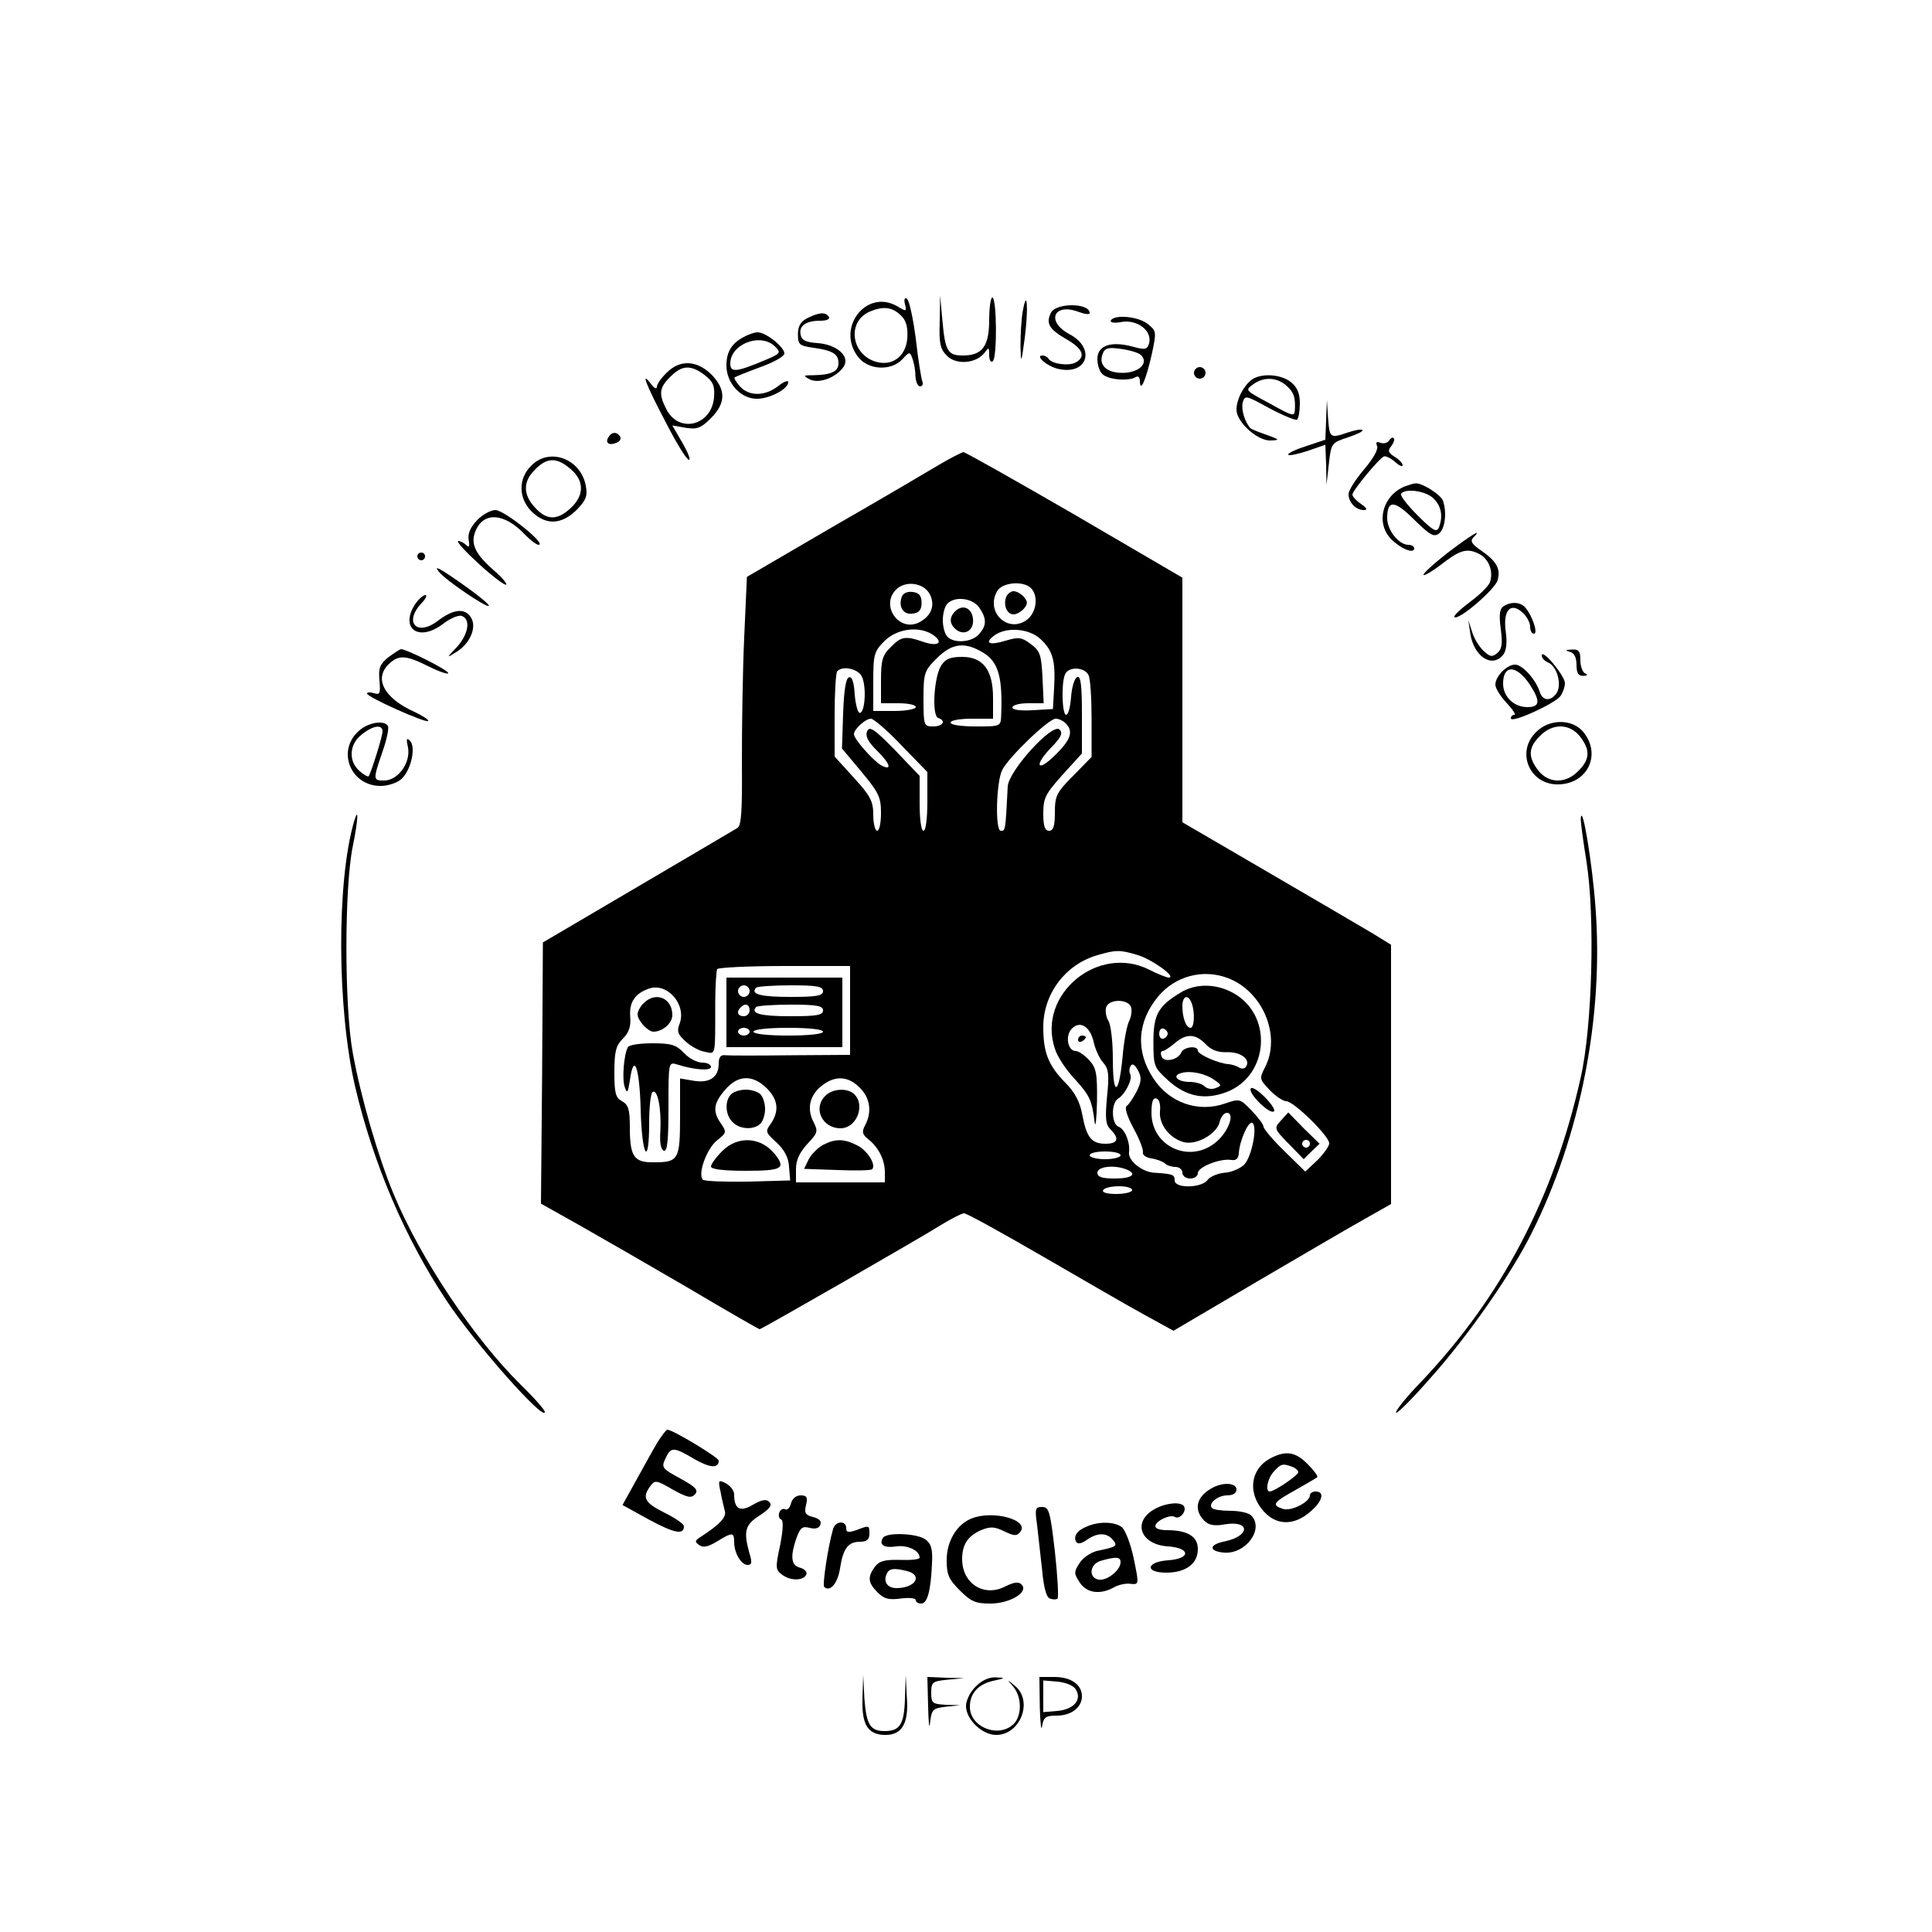 <?xml version="1.0" standalone="no"?>
<!DOCTYPE svg PUBLIC "-//W3C//DTD SVG 20010904//EN"
 "http://www.w3.org/TR/2001/REC-SVG-20010904/DTD/svg10.dtd">
<svg version="1.0" xmlns="http://www.w3.org/2000/svg"
 width="500pt" height="500pt" viewBox="0 0 500 500"
 preserveAspectRatio="xMidYMid meet">

<g transform="translate(0,500) scale(0.1,-0.1)"
fill="#000000" stroke="none">
<path d="M2342 4213 c5 -20 4 -20 -21 -5 -80 45 -158 -58 -100 -132 26 -34 86
-37 115 -5 17 19 19 19 25 2 4 -10 8 -30 8 -45 1 -16 6 -28 12 -28 6 0 9 6 6
13 -3 8 -11 57 -17 111 -7 53 -17 99 -23 103 -6 4 -8 -2 -5 -14z m-7 -33 c11
-12 15 -31 13 -56 -4 -48 -41 -74 -85 -59 -62 22 -70 105 -11 129 36 15 60 11
83 -14z"/>
<path d="M2432 4168 c-2 -57 1 -71 19 -89 24 -24 75 -20 97 8 11 15 12 15 12
-6 0 -12 4 -20 9 -16 12 7 11 165 -1 165 -4 0 -8 -26 -8 -58 0 -68 -18 -92
-68 -92 -39 0 -46 11 -53 90 l-6 65 -1 -67z"/>
<path d="M2647 4195 c-4 -22 -6 -62 -6 -90 1 -48 2 -47 11 20 10 79 6 132 -5
70z"/>
<path d="M2720 4191 c-14 -28 -5 -43 40 -69 42 -24 51 -45 24 -60 -18 -10 -61
-4 -70 9 -3 5 -10 9 -16 9 -21 0 13 -29 42 -35 75 -16 96 54 28 90 -62 33 -41
82 23 58 16 -6 29 -8 29 -3 0 26 -86 27 -100 1z"/>
<path d="M2090 4177 c-18 -9 -25 -21 -25 -42 0 -27 4 -30 40 -35 50 -7 65 -16
65 -40 0 -21 -18 -30 -63 -31 -29 0 -30 -1 -11 -11 25 -12 70 6 88 34 16 26
-18 56 -67 60 -32 2 -43 8 -45 22 -5 23 14 36 51 36 16 0 26 4 22 10 -8 13
-25 12 -55 -3z"/>
<path d="M2875 4171 c-3 -6 9 -8 29 -4 40 6 78 -23 70 -55 -5 -17 -10 -18 -43
-9 -56 15 -91 3 -91 -32 0 -16 6 -34 14 -40 16 -14 67 -18 85 -7 7 4 11 0 11
-11 1 -31 16 5 31 71 12 57 12 59 -10 77 -24 20 -86 26 -96 10z m78 -90 c21
-21 -6 -46 -48 -46 -42 0 -63 21 -51 50 5 14 14 17 47 12 23 -3 46 -10 52 -16z"/>
<path d="M1925 4128 c-32 -17 -45 -39 -45 -74 0 -45 36 -85 77 -86 33 -1 83
25 83 43 0 6 -12 1 -26 -10 -34 -27 -76 -27 -99 -1 -10 11 -16 22 -14 23 2 2
32 14 67 27 34 12 62 28 62 35 0 17 -48 55 -69 55 -9 0 -25 -6 -36 -12z m81
-25 c16 -16 14 -18 -26 -35 -74 -31 -90 -33 -90 -9 0 51 79 81 116 44z"/>
<path d="M1725 4035 c-14 -13 -25 -30 -25 -36 0 -7 -7 -4 -15 7 -28 37 -14 0
37 -97 28 -55 55 -99 61 -99 5 0 -3 20 -17 44 l-26 45 34 -6 c30 -5 40 -1 66
25 39 39 39 74 1 113 -38 37 -82 39 -116 4z m99 -6 c22 -17 26 -28 24 -57 -6
-73 -90 -95 -123 -32 -21 40 -19 57 10 85 30 31 54 31 89 4z"/>
<path d="M3090 4035 c0 -8 7 -15 15 -15 8 0 15 7 15 15 0 8 -7 15 -15 15 -8 0
-15 -7 -15 -15z"/>
<path d="M3239 4017 c-21 -16 -39 -51 -39 -77 0 -32 53 -80 87 -80 26 1 26 2
-10 15 -21 7 -40 15 -41 17 -15 16 -24 49 -20 66 6 20 8 19 70 -15 36 -19 68
-32 71 -29 4 4 7 23 7 43 0 25 -7 41 -23 54 -26 21 -78 24 -102 6z m89 -14
c21 -18 25 -32 23 -66 -1 -15 -8 -13 -58 15 -74 40 -71 37 -49 54 27 19 59 18
84 -3z"/>
<path d="M3432 3913 l-2 -51 -51 -17 c-28 -9 -48 -19 -45 -22 3 -3 25 2 50 10
l46 16 2 -52 1 -52 6 54 c6 54 7 55 49 69 24 8 41 16 38 19 -3 3 -19 0 -37 -6
-47 -16 -48 -15 -52 37 l-3 47 -2 -52z"/>
<path d="M1575 3869 c-10 -15 1 -23 20 -15 9 3 13 10 10 16 -8 13 -22 13 -30
-1z"/>
<path d="M3595 3860 c-4 -6 -14 -9 -22 -6 -11 4 -13 2 -9 -9 3 -9 -11 -33 -34
-60 -22 -26 -40 -54 -40 -64 0 -21 19 -41 39 -41 11 0 9 5 -7 16 -12 8 -22 19
-22 24 0 10 69 94 82 99 5 1 18 -5 29 -15 10 -9 19 -13 19 -8 0 5 -9 15 -21
22 -17 11 -18 16 -8 28 6 8 9 17 6 20 -3 3 -8 0 -12 -6z"/>
<path d="M2430 3797 c-30 -18 -154 -91 -276 -161 l-221 -129 -7 -156 c-4 -86
-6 -230 -6 -321 1 -128 -1 -167 -12 -173 -7 -4 -123 -73 -258 -152 l-245 -144
-2 -338 -3 -338 98 -55 c53 -30 180 -103 281 -162 101 -60 185 -108 187 -108
5 0 421 239 473 272 25 15 50 28 56 28 7 0 99 -51 206 -113 107 -62 226 -131
265 -152 l71 -39 214 126 c118 69 244 143 282 164 l67 38 0 336 0 335 -47 29
c-27 16 -148 87 -270 158 l-223 130 0 317 0 316 -279 163 c-154 89 -283 162
-288 162 -4 -1 -33 -15 -63 -33z m-23 -336 c14 -30 2 -57 -31 -73 -50 -22 -96
43 -59 84 24 27 74 21 90 -11z m261 17 c21 -21 14 -66 -13 -84 -49 -32 -104
23 -75 75 12 24 68 29 88 9z m-134 -50 c20 -29 20 -47 -1 -70 -18 -20 -63 -24
-81 -6 -7 7 -12 26 -12 43 0 17 5 36 12 43 20 20 65 14 82 -10z m-118 -72 c27
-20 11 -30 -27 -17 -46 16 -57 14 -84 -14 -21 -20 -25 -34 -25 -85 l0 -60 45
0 c25 0 45 -4 45 -10 0 -5 -25 -10 -55 -10 l-55 0 0 76 c0 70 2 78 29 105 33
33 92 40 127 15z m277 -10 c32 -30 39 -56 35 -127 l-3 -54 -52 -3 c-32 -2 -53
1 -53 7 0 6 18 11 40 11 l41 0 -3 66 c-3 59 -6 69 -30 87 -24 18 -32 19 -65 9
-43 -13 -57 -7 -29 14 31 22 89 18 119 -10z m-147 -36 c38 -24 49 -63 45 -162
-1 -28 -2 -28 -66 -28 -37 0 -65 4 -65 10 0 6 25 10 55 10 l55 0 0 54 c0 72
-26 106 -80 106 -30 0 -43 -5 -54 -22 -19 -29 -25 -130 -8 -136 21 -7 13 -22
-13 -22 -24 0 -25 2 -25 71 0 67 2 73 34 105 40 40 73 44 122 14z m-316 -60
c13 -25 9 -95 -5 -95 -5 0 -11 22 -13 48 -2 32 -7 47 -15 44 -8 -2 -13 -35
-15 -94 l-3 -90 51 -61 c44 -53 50 -65 50 -106 0 -25 -4 -46 -10 -46 -5 0 -10
18 -10 41 0 35 -7 49 -50 96 l-50 55 0 107 c0 59 3 111 7 114 14 15 53 6 63
-13z m587 3 c5 -10 8 -62 8 -115 l0 -97 -47 -48 c-44 -44 -48 -53 -48 -96 0
-35 -4 -47 -15 -47 -11 0 -15 12 -15 45 0 40 6 51 50 100 l50 55 0 101 c0 76
-3 100 -12 97 -7 -3 -14 -25 -16 -51 -2 -26 -7 -47 -13 -47 -10 0 -13 79 -3
104 8 22 51 20 61 -1z m-484 -182 l67 -69 0 -76 c0 -44 -4 -76 -10 -76 -6 0
-10 30 -10 71 l0 71 -64 67 c-54 55 -66 63 -72 48 -5 -13 3 -27 25 -49 35 -34
41 -54 12 -39 -21 12 -71 68 -71 81 0 13 30 40 44 40 7 0 43 -31 79 -69z m425
57 c21 -21 13 -43 -28 -83 -47 -46 -55 -26 -8 22 25 26 29 36 20 45 -18 18
-131 -106 -134 -147 -6 -118 -6 -115 -18 -115 -15 0 -12 127 4 158 18 34 120
132 138 132 8 0 19 -5 26 -12z m184 -599 c37 -10 104 -58 83 -59 -6 0 -28 9
-50 20 -133 68 -292 -64 -245 -204 6 -20 29 -55 51 -78 39 -43 45 -55 52 -113
2 -16 5 8 6 54 1 74 -2 88 -21 108 -12 13 -27 23 -34 23 -21 0 -28 40 -10 58
22 22 48 5 57 -37 4 -17 14 -40 24 -51 14 -16 16 -30 10 -88 -5 -56 -4 -72 9
-85 24 -24 19 -37 -13 -37 -36 0 -49 16 -60 75 -6 33 -19 58 -44 83 -44 45
-57 78 -57 144 0 86 57 162 140 186 47 14 59 14 102 1z m-742 -144 l0 -115
-152 -1 c-84 -1 -161 -1 -170 0 -13 2 -18 -5 -18 -22 0 -35 -24 -51 -65 -44
l-35 6 0 -98 c0 -112 -4 -119 -67 -119 -53 -1 -63 15 -63 92 0 45 -4 57 -20
66 -17 9 -20 21 -20 75 0 54 4 69 22 87 16 16 21 32 19 56 -3 37 11 60 47 73
48 18 99 -40 81 -90 -8 -19 -5 -28 15 -46 13 -12 36 -25 50 -27 29 -6 27 -15
27 127 0 43 3 83 5 87 3 4 81 8 175 8 l169 0 0 -115z m977 84 c91 -34 139
-149 97 -231 -15 -29 -15 -31 12 -59 15 -16 35 -29 43 -29 19 0 111 -90 111
-109 0 -7 -14 -27 -31 -44 l-31 -29 -54 53 c-30 29 -54 58 -54 63 0 6 -14 24
-31 42 -30 31 -31 31 -69 18 -69 -24 -144 2 -185 65 -47 71 -42 147 13 213 44
52 115 71 179 47z m-250 -75 c3 -8 1 -25 -5 -37 -6 -12 -14 -55 -17 -95 -10
-99 -25 -101 -25 -2 0 44 -5 89 -12 99 -6 10 -8 26 -5 35 8 21 56 21 64 0z
m15 -218 c-9 -17 -20 -34 -26 -38 -6 -4 0 -25 17 -57 15 -27 26 -55 25 -63 -2
-7 8 -14 22 -16 14 -2 29 -8 35 -13 5 -5 17 -9 27 -9 10 0 18 -7 18 -15 0 -8
9 -15 20 -15 11 0 20 6 20 14 0 16 59 39 87 34 12 -2 18 4 19 17 2 33 25 85
35 79 14 -8 -1 -87 -21 -108 -10 -10 -33 -20 -51 -21 -18 -2 -38 -10 -44 -19
-16 -21 -85 -22 -85 -1 0 15 -4 17 -53 20 -32 2 -69 32 -65 54 3 25 -11 59
-27 65 -19 7 -20 62 -1 73 18 11 38 51 31 63 -3 6 -3 15 1 21 4 8 11 4 19 -11
10 -18 9 -29 -3 -54z m-958 8 c30 -30 33 -59 11 -92 -15 -20 -14 -23 15 -49
20 -19 31 -39 32 -63 l3 -35 -109 -3 c-60 -1 -113 1 -117 5 -14 14 10 81 37
102 24 19 25 21 10 43 -22 31 -20 52 10 87 33 39 71 41 108 5z m241 1 c27 -26
32 -63 14 -97 -9 -17 -8 -24 9 -37 26 -21 42 -53 42 -85 l0 -26 -115 0 -115 0
0 34 c0 24 9 43 29 65 28 30 29 33 15 60 -17 35 -7 71 28 95 32 23 65 20 93
-9z m777 -61 c-3 -34 25 -70 62 -80 33 -8 84 21 92 51 3 14 12 25 19 25 22 0
4 -49 -27 -75 -68 -58 -168 -13 -168 75 0 29 4 40 13 37 7 -2 11 -16 9 -33z
m-102 -114 c0 -5 -18 -10 -40 -10 -22 0 -40 5 -40 10 0 6 18 10 40 10 22 0 40
-4 40 -10z m14 -36 c31 -12 16 -24 -29 -24 -33 0 -45 4 -45 15 0 16 43 21 74
9z m16 -54 c0 -5 -18 -10 -41 -10 -24 0 -38 4 -34 10 3 6 22 10 41 10 19 0 34
-4 34 -10z"/>
<path d="M2334 3456 c-10 -26 4 -48 28 -44 17 2 23 10 23 28 0 18 -6 26 -23
28 -13 2 -25 -3 -28 -12z"/>
<path d="M2604 3455 c-8 -21 2 -45 19 -45 8 0 20 7 27 15 10 12 10 18 0 30 -7
8 -19 15 -27 15 -7 0 -16 -7 -19 -15z"/>
<path d="M2472 3418 c-16 -16 -15 -33 2 -47 22 -18 48 -2 44 28 -3 28 -27 38
-46 19z"/>
<path d="M2790 2309 c0 -5 5 -7 10 -4 6 3 10 8 10 11 0 2 -4 4 -10 4 -5 0 -10
-5 -10 -11z"/>
<path d="M1880 2380 l0 -90 150 0 150 0 0 90 0 90 -150 0 -150 0 0 -90z m60
55 c0 -8 -7 -15 -15 -15 -8 0 -15 7 -15 15 0 8 7 15 15 15 8 0 15 -7 15 -15z
m190 0 c0 -12 -16 -15 -84 -15 -78 0 -105 7 -89 24 3 3 44 6 90 6 67 0 83 -3
83 -15z m-190 -50 c0 -8 -7 -15 -15 -15 -16 0 -20 12 -8 23 11 12 23 8 23 -8z
m190 0 c0 -12 -16 -15 -84 -15 -78 0 -105 7 -89 24 3 3 44 6 90 6 67 0 83 -3
83 -15z m-190 -55 c0 -5 -7 -10 -15 -10 -8 0 -15 5 -15 10 0 6 7 10 15 10 8 0
15 -4 15 -10z m190 0 c0 -6 -37 -10 -90 -10 -53 0 -90 4 -90 10 0 6 37 10 90
10 53 0 90 -4 90 -10z"/>
<path d="M1666 2404 c-9 -8 -16 -22 -16 -29 0 -16 27 -45 41 -45 24 0 49 22
49 43 0 44 -43 62 -74 31z"/>
<path d="M1625 2290 c-10 -17 -16 -83 -8 -104 6 -17 8 -14 13 17 10 75 25 37
28 -73 3 -123 22 -154 22 -36 0 41 4 77 9 80 13 8 23 -44 20 -101 -2 -30 1
-48 9 -51 9 -3 12 26 12 113 0 117 0 117 23 110 44 -14 87 -17 87 -6 0 6 -10
11 -23 11 -13 0 -34 11 -47 25 -20 21 -33 25 -81 25 -32 0 -61 -4 -64 -10z"/>
<path d="M3055 2431 c-58 -35 -70 -57 -70 -128 0 -62 2 -66 37 -98 47 -43 95
-53 153 -31 110 43 120 201 15 257 -44 24 -97 24 -135 0z m29 -27 c9 -24 7
-64 -3 -64 -11 0 -21 25 -21 56 0 27 15 32 24 8z m-62 -79 c0 -5 -5 -11 -11
-13 -6 -2 -11 4 -11 13 0 9 5 15 11 13 6 -2 11 -8 11 -13z m98 -27 c14 -15 31
-22 55 -21 35 1 62 -18 50 -37 -3 -6 -12 -7 -18 -3 -7 5 -19 8 -27 9 -25 1
-80 25 -80 35 0 14 -37 10 -43 -5 -8 -19 -45 -27 -51 -10 -3 8 -2 14 3 14 4 0
18 9 31 20 30 26 54 25 80 -2z m23 -93 c19 -13 19 -15 3 -21 -10 -4 -22 -2
-29 5 -6 6 -23 11 -38 11 -32 0 -47 16 -22 23 24 7 62 -1 86 -18z"/>
<path d="M3237 2183 c-8 -12 50 -69 60 -59 4 3 -7 20 -24 37 -17 17 -33 27
-36 22z"/>
<path d="M3315 2100 c-18 -20 -18 -21 20 -60 l39 -40 20 20 21 20 -41 40 -40
41 -19 -21z m75 -60 c0 -5 -4 -10 -10 -10 -5 0 -10 5 -10 10 0 6 5 10 10 10 6
0 10 -4 10 -10z"/>
<path d="M1892 2168 c-17 -17 -15 -54 4 -72 18 -19 55 -21 72 -4 7 7 12 24 12
38 0 14 -5 31 -12 38 -7 7 -24 12 -38 12 -14 0 -31 -5 -38 -12z"/>
<path d="M1869 2021 c-16 -16 -29 -34 -29 -40 0 -7 32 -11 90 -11 93 0 104 6
77 41 -36 47 -97 51 -138 10z"/>
<path d="M2136 2164 c-33 -32 -8 -84 39 -84 45 0 67 67 31 92 -19 13 -54 9
-70 -8z"/>
<path d="M2130 2037 c-13 -7 -30 -24 -37 -37 l-12 -25 86 -3 c47 -2 88 -1 90
2 11 11 -11 47 -37 61 -35 18 -57 19 -90 2z"/>
<path d="M1375 3795 c-34 -33 -34 -84 1 -119 37 -36 77 -34 116 4 25 26 29 36
24 63 -13 70 -94 100 -141 52z m97 -5 c39 -30 42 -68 8 -102 -36 -35 -64 -36
-95 -2 -32 34 -32 68 0 99 29 30 54 32 87 5z"/>
<path d="M3635 3741 c-57 -24 -75 -93 -36 -135 24 -25 61 -41 61 -25 0 5 -7 9
-15 9 -25 0 -55 38 -55 69 0 48 19 47 70 -4 42 -41 51 -46 65 -35 15 13 20 55
9 85 -6 15 -54 46 -71 44 -4 0 -17 -4 -28 -8z m75 -31 c20 -20 25 -45 14 -75
-6 -14 -16 -8 -55 31 -26 26 -46 51 -43 56 10 15 64 8 84 -12z"/>
<path d="M1234 3653 c-17 -18 -24 -35 -21 -51 3 -17 1 -20 -6 -13 -6 6 -16 11
-21 11 -6 -1 18 -27 54 -60 35 -32 67 -56 70 -53 3 2 -11 19 -31 36 -48 42
-62 69 -49 101 20 53 76 49 129 -8 14 -14 29 -26 35 -26 22 1 -89 90 -112 90
-12 0 -34 -12 -48 -27z"/>
<path d="M3746 3569 c-37 -29 -64 -54 -62 -57 3 -2 22 9 43 25 50 39 68 45 98
31 27 -12 41 -45 31 -75 -4 -10 -27 -33 -52 -51 -25 -19 -43 -36 -40 -39 10
-10 106 72 112 96 8 29 -3 49 -44 77 -23 16 -28 24 -19 33 26 26 -5 7 -67 -40z"/>
<path d="M1080 3560 c0 -5 5 -10 10 -10 6 0 10 5 10 10 0 6 -4 10 -10 10 -5 0
-10 -4 -10 -10z"/>
<path d="M1137 3519 c17 -21 123 -93 128 -87 3 2 -23 24 -58 49 -69 49 -88 59
-70 38z"/>
<path d="M1074 3436 c-40 -63 10 -98 72 -51 19 15 42 24 49 21 24 -9 17 -47
-12 -80 -28 -29 -28 -30 -3 -14 35 21 54 62 40 88 -15 27 -45 25 -86 -6 -54
-42 -90 -6 -44 44 12 12 16 22 11 22 -6 0 -18 -11 -27 -24z"/>
<path d="M3891 3431 c-10 -7 -12 -21 -7 -59 5 -38 3 -52 -9 -62 -13 -11 -19
-10 -35 5 -11 10 -25 32 -30 49 l-10 31 5 -34 c9 -60 56 -91 85 -56 8 10 11
31 7 59 -8 56 12 79 43 51 11 -10 20 -26 20 -37 0 -10 4 -18 10 -18 11 0 -4
46 -22 67 -12 15 -37 17 -57 4z"/>
<path d="M1005 3299 c-22 -18 -26 -28 -23 -60 3 -34 1 -38 -14 -33 -10 3 -18
3 -18 -1 0 -9 152 -77 158 -71 2 3 -13 13 -34 23 -81 36 -108 88 -66 126 25
23 44 21 102 -8 28 -14 50 -21 50 -17 0 8 -108 62 -122 62 -3 0 -18 -10 -33
-21z"/>
<path d="M4063 3313 c11 -3 17 -14 17 -34 0 -21 5 -29 18 -28 10 0 12 3 5 6
-7 2 -13 18 -13 34 0 24 -4 29 -22 28 -17 -1 -19 -2 -5 -6z"/>
<path d="M3990 3304 c0 -7 7 -14 15 -18 23 -8 37 -53 25 -77 -14 -24 -37 -25
-45 0 -10 32 -45 71 -64 71 -21 0 -51 -30 -51 -52 0 -9 13 -30 29 -47 16 -17
25 -31 20 -31 -5 0 -9 -4 -9 -9 0 -14 112 37 128 57 6 8 12 24 12 34 0 19 -59
90 -60 72z m-32 -74 c29 -44 28 -60 -5 -60 -35 0 -63 27 -63 61 0 49 34 49 68
-1z"/>
<path d="M925 3105 c-53 -52 -16 -139 60 -139 19 0 43 8 54 18 25 23 38 83 22
99 -9 9 -10 4 -5 -18 7 -39 -26 -85 -62 -85 -29 0 -29 2 -4 75 11 31 17 61 14
66 -10 17 -55 9 -79 -16z m65 2 c0 -13 -30 -108 -36 -116 -2 -2 -13 4 -24 14
-29 26 -26 69 6 94 30 24 54 27 54 8z"/>
<path d="M3975 3105 c-52 -51 -17 -135 56 -135 76 0 114 75 68 134 -28 36 -89
37 -124 1z m114 -11 c27 -35 26 -59 -4 -89 -33 -34 -77 -33 -104 1 -27 35 -26
59 4 89 33 34 77 33 104 -1z"/>
<path d="M916 2873 c-45 -156 -44 -482 3 -685 47 -200 129 -392 236 -553 73
-111 255 -316 255 -289 0 5 -27 36 -61 69 -122 120 -260 326 -330 494 -40 96
-85 250 -106 366 -22 120 -22 428 0 535 14 68 16 107 3 63z"/>
<path d="M4091 2883 c-1 -7 6 -58 15 -114 22 -141 15 -424 -15 -557 -69 -310
-204 -568 -414 -789 -39 -40 -67 -76 -64 -79 3 -3 44 38 91 92 94 105 208 268
260 373 126 251 187 561 165 844 -8 112 -34 269 -38 230z"/>
<path d="M1702 1268 c-11 -18 -35 -62 -55 -98 l-36 -65 69 -38 c65 -35 90 -40
90 -17 0 6 -22 21 -50 35 -52 26 -59 39 -37 69 12 16 15 16 58 -9 38 -21 48
-23 58 -12 9 11 1 19 -39 41 -46 25 -49 28 -38 51 14 31 21 31 75 -1 40 -23
63 -25 63 -4 0 8 -119 80 -133 80 -3 0 -14 -15 -25 -32z"/>
<path d="M3290 1227 c-56 -28 -63 -95 -15 -143 32 -32 75 -31 114 2 33 27 41
54 16 54 -8 0 -15 -4 -15 -10 0 -17 -48 -42 -70 -35 -30 10 -25 17 33 49 28
16 54 31 56 33 3 2 -8 17 -24 33 -31 32 -56 37 -95 17z m54 -23 c9 -3 16 -10
16 -14 0 -8 -62 -50 -74 -50 -12 0 -6 34 11 52 18 20 23 21 47 12z"/>
<path d="M1865 1138 c3 -18 9 -40 11 -49 4 -16 -13 -34 -62 -66 -16 -10 -17
-13 -4 -22 10 -7 23 -4 46 10 39 24 44 24 44 -2 0 -28 18 -59 35 -59 11 0 12
7 4 32 -15 55 -11 72 27 96 27 18 33 27 25 35 -8 8 -19 6 -42 -7 -33 -20 -49
-12 -49 26 0 10 -9 22 -21 29 -20 10 -21 9 -14 -23z"/>
<path d="M3135 1148 c-39 -22 -46 -55 -19 -83 12 -12 26 -15 54 -10 66 11 66
-30 0 -44 -41 -8 -43 -25 -4 -29 57 -6 107 61 72 96 -7 7 -31 12 -53 12 -23 0
-45 3 -48 7 -12 11 14 33 39 33 15 0 24 6 24 15 0 18 -36 20 -65 3z"/>
<path d="M2047 1109 c-3 -12 -10 -18 -15 -15 -6 3 -12 -1 -15 -8 -3 -8 -1 -16
4 -18 7 -2 6 -25 -2 -67 -13 -59 -12 -64 6 -77 22 -16 56 -15 62 2 2 6 -5 14
-17 17 -23 6 -25 29 -9 76 10 27 15 32 34 27 15 -4 25 -1 28 8 4 9 -3 16 -19
20 -20 5 -23 11 -18 31 5 20 2 25 -14 25 -12 0 -22 -9 -25 -21z"/>
<path d="M2989 1095 c-59 -32 -39 -92 33 -97 60 -4 60 -32 1 -36 -57 -4 -61
-32 -5 -32 51 0 82 23 82 61 0 33 -27 49 -81 49 -16 0 -29 4 -29 10 0 14 39
32 51 24 12 -7 31 15 23 28 -8 12 -46 9 -75 -7z"/>
<path d="M2684 1053 c3 -27 9 -79 13 -116 4 -45 11 -71 20 -74 8 -3 16 -3 20
0 3 4 0 58 -7 122 -12 103 -15 115 -33 115 -18 0 -19 -5 -13 -47z"/>
<path d="M2514 1070 c-38 -15 -64 -59 -64 -107 0 -38 5 -50 34 -79 29 -29 41
-34 79 -34 51 0 100 30 81 49 -7 8 -19 7 -43 -5 -55 -28 -111 8 -111 71 0 38
15 60 49 75 25 10 35 9 60 -3 25 -12 32 -13 41 -2 26 31 -70 58 -126 35z"/>
<path d="M2156 1043 c-13 -45 -28 -144 -23 -150 15 -14 35 9 41 48 8 52 21 69
52 69 17 0 24 6 24 20 0 23 0 23 -34 10 -21 -7 -26 -6 -26 5 0 21 -28 19 -34
-2z"/>
<path d="M2814 1050 c-26 -10 -37 -26 -29 -40 4 -7 14 -5 28 5 27 19 51 19 67
0 13 -16 11 -18 -42 -29 -15 -4 -35 -17 -44 -31 -15 -23 -15 -27 0 -50 18 -28
53 -33 89 -13 12 7 32 11 43 9 22 -2 22 -2 8 66 -8 38 -22 74 -31 81 -19 14
-58 15 -89 2z m86 -93 c0 -21 -36 -49 -57 -45 -27 5 -23 41 7 49 39 11 50 10
50 -4z"/>
<path d="M2285 1020 c-11 -18 3 -27 35 -22 29 4 60 -11 60 -29 0 -5 -23 -7
-51 -6 -40 1 -54 -3 -65 -18 -19 -26 -18 -41 7 -66 17 -17 29 -20 60 -16 22 3
39 1 39 -4 0 -5 6 -9 14 -9 16 0 25 33 28 104 2 37 -2 51 -17 62 -22 16 -101
19 -110 4z m63 -86 c41 -11 21 -44 -28 -44 -23 0 -34 16 -26 35 6 16 18 18 54
9z"/>
<path d="M2232 604 c-2 -68 14 -94 60 -94 42 0 60 30 55 96 l-3 59 -2 -61 c-2
-67 -13 -84 -53 -84 -37 0 -47 17 -52 85 l-3 60 -2 -61z"/>
<path d="M2402 583 c1 -43 3 -61 5 -41 4 34 7 37 41 41 l37 4 -37 1 c-35 2
-38 4 -38 31 0 28 3 30 43 34 l42 4 -47 1 -48 2 2 -77z"/>
<path d="M2525 635 c-14 -13 -25 -36 -25 -50 0 -35 42 -75 78 -75 62 0 96 86
50 126 -23 19 -23 19 -5 -2 22 -27 22 -76 -1 -97 -40 -36 -112 -6 -112 46 0
34 21 58 60 67 33 7 33 8 7 9 -17 1 -37 -8 -52 -24z"/>
<path d="M2691 583 c1 -43 4 -66 6 -50 4 23 9 27 38 27 37 0 65 21 65 50 0 30
-28 50 -71 50 l-39 0 1 -77z m93 45 c17 -27 -5 -52 -48 -56 l-36 -3 0 41 0 41
36 -3 c22 -2 42 -10 48 -20z"/>
</g>
</svg>
